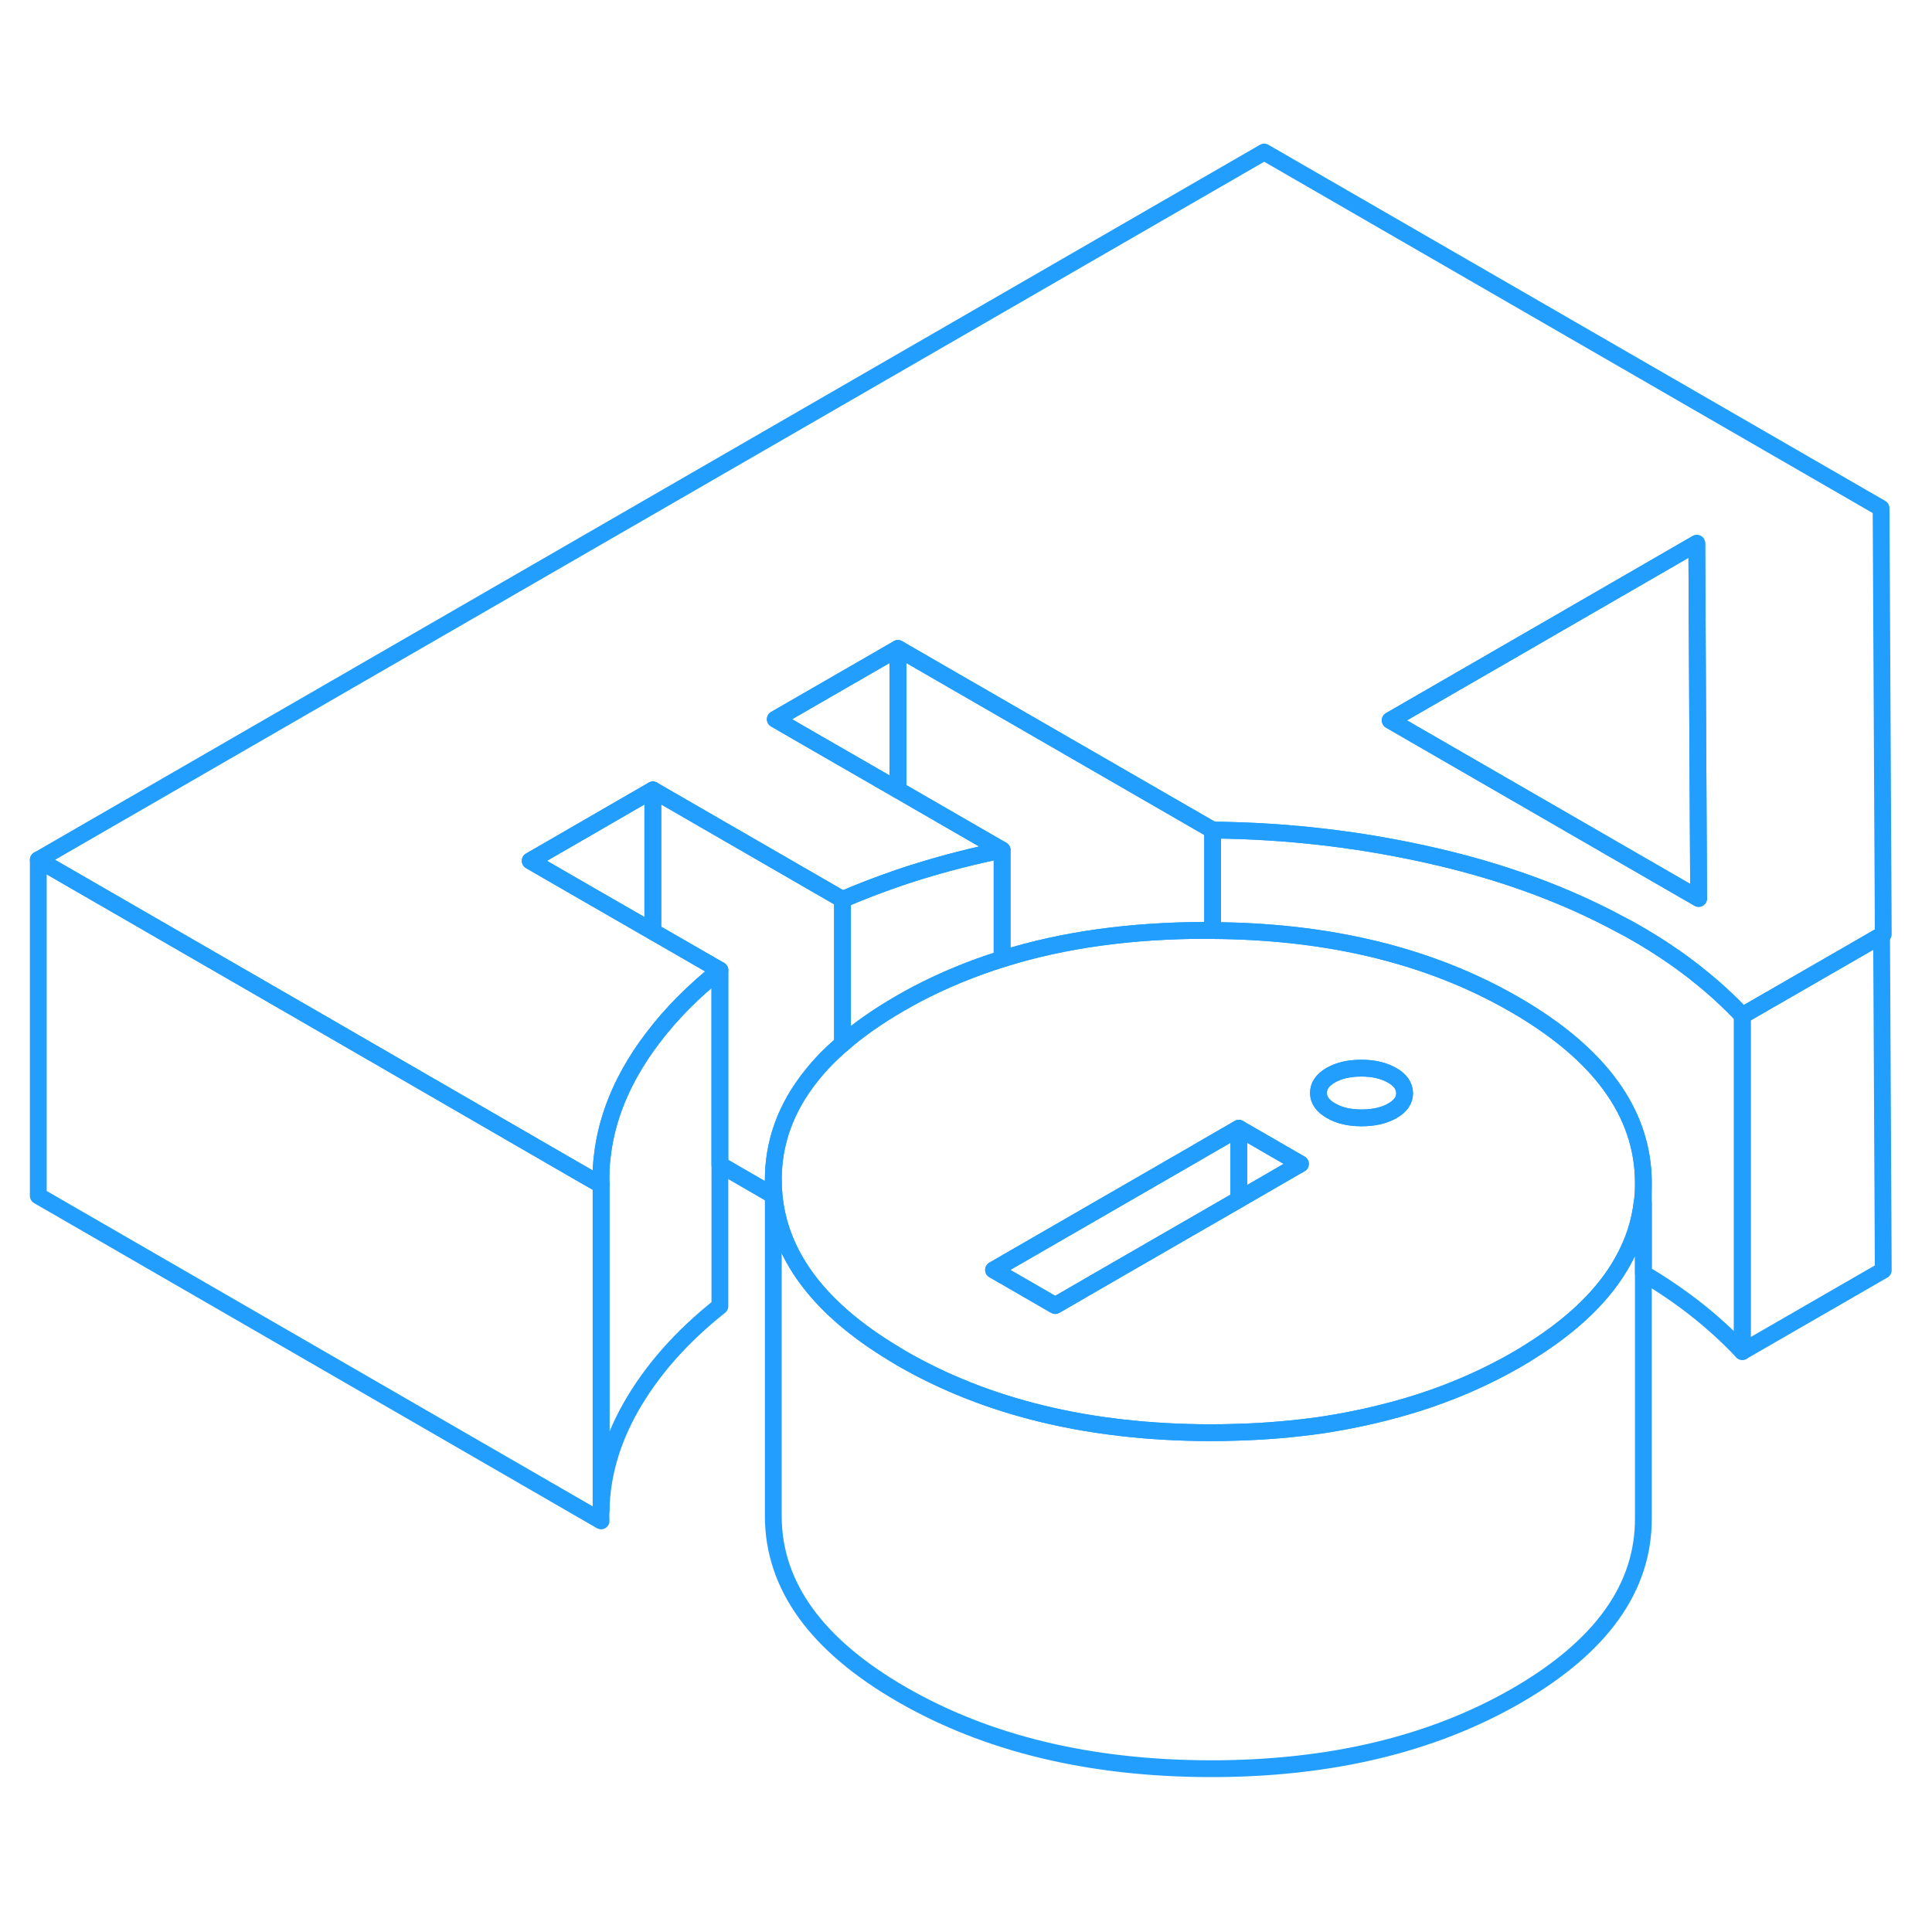 <svg width="48" height="48" viewBox="0 0 115 101" fill="none" xmlns="http://www.w3.org/2000/svg" stroke-width="1px" stroke-linecap="round" stroke-linejoin="round"><path d="M112.099 68.61L103.709 73.45V53.45L111.999 48.67L112.099 68.61Z" stroke="#229EFF" stroke-linejoin="round"/><path d="M103.71 53.45V73.45C102.85 72.54 101.9 71.67 100.86 70.86C99.92 70.13 98.91 69.44 97.82 68.8V63.37C97.8 59.25 95.24 55.73 90.17 52.8C89.82 52.6 89.46 52.4 89.1 52.21C84.32 49.71 78.68 48.43 72.18 48.39V42.41C76.75 42.45 81.24 42.99 85.63 44.02C89.59 44.95 93.18 46.27 96.4 48C96.76 48.18 97.11 48.38 97.46 48.58C98.69 49.29 99.82 50.05 100.86 50.86C100.92 50.91 100.98 50.95 101.03 51C102.01 51.77 102.9 52.59 103.71 53.45Z" stroke="#229EFF" stroke-linejoin="round"/><path d="M50.149 46.54V55.13C49.429 55.74 48.809 56.38 48.289 57.04C46.769 58.94 46.019 61.02 46.029 63.28V64.16L42.849 62.32V50.75L38.859 48.45V40.02L41.489 41.54L50.149 46.54Z" stroke="#229EFF" stroke-linejoin="round"/><path d="M59.649 43.6V50.08C57.829 50.65 56.119 51.36 54.499 52.21C54.189 52.38 53.879 52.55 53.569 52.73C52.259 53.49 51.119 54.28 50.149 55.13V46.54C51.219 46.08 52.319 45.66 53.449 45.27C53.859 45.13 54.279 44.99 54.709 44.86C56.299 44.37 57.939 43.95 59.649 43.6Z" stroke="#229EFF" stroke-linejoin="round"/><path d="M90.169 52.8C89.819 52.6 89.459 52.4 89.099 52.21C84.319 49.71 78.679 48.43 72.179 48.39C72.069 48.38 71.949 48.38 71.839 48.38C67.369 48.38 63.299 48.93 59.649 50.08C57.829 50.65 56.119 51.36 54.499 52.21C54.189 52.38 53.879 52.55 53.569 52.73C52.259 53.49 51.119 54.28 50.149 55.13C49.429 55.74 48.809 56.38 48.289 57.04C46.769 58.94 46.019 61.02 46.029 63.28C46.029 63.59 46.049 63.89 46.079 64.19C46.419 67.65 48.619 70.68 52.699 73.26C53.009 73.46 53.339 73.66 53.679 73.86C58.759 76.79 64.869 78.26 71.999 78.28C72.589 78.28 73.169 78.27 73.739 78.25C75.389 78.2 76.969 78.06 78.499 77.85C79.989 77.63 81.419 77.34 82.799 76.97C85.509 76.26 87.999 75.24 90.279 73.93C90.579 73.76 90.869 73.58 91.149 73.4C93.689 71.8 95.499 70.04 96.579 68.1C97.219 66.97 97.609 65.79 97.749 64.54C97.799 64.17 97.819 63.8 97.819 63.42V63.37C97.799 59.25 95.239 55.73 90.169 52.8ZM76.799 62.63L73.739 64.4L66.319 68.68L62.809 70.71L61.029 69.68L59.139 68.59L71.009 61.74L72.179 61.06L73.739 60.16L77.409 62.28L76.799 62.63ZM82.879 59.12C82.389 59.4 81.779 59.54 81.049 59.54C80.319 59.54 79.709 59.4 79.219 59.11C78.729 58.83 78.479 58.48 78.479 58.06C78.479 57.64 78.719 57.28 79.209 57C79.699 56.72 80.299 56.58 81.039 56.58C81.779 56.58 82.379 56.73 82.869 57.01C83.359 57.29 83.599 57.64 83.609 58.07C83.609 58.49 83.369 58.84 82.879 59.12Z" stroke="#229EFF" stroke-linejoin="round"/><path d="M97.819 64.58V83.37C97.839 87.49 95.329 91.01 90.279 93.93C85.229 96.84 79.139 98.29 71.999 98.28C64.869 98.26 58.759 96.79 53.679 93.86C48.599 90.93 46.049 87.4 46.029 83.28V63.28C46.029 63.59 46.049 63.89 46.079 64.19C46.419 67.65 48.619 70.68 52.699 73.26C53.009 73.46 53.339 73.66 53.679 73.86C58.759 76.79 64.869 78.26 71.999 78.28C72.589 78.28 73.169 78.27 73.739 78.25C75.389 78.2 76.969 78.06 78.499 77.85C79.989 77.63 81.419 77.34 82.799 76.97C85.509 76.26 87.999 75.24 90.279 73.93C90.579 73.76 90.869 73.58 91.149 73.4C93.689 71.8 95.499 70.04 96.579 68.1C97.219 66.97 97.609 65.79 97.749 64.54L97.819 64.58Z" stroke="#229EFF" stroke-linejoin="round"/><path d="M83.609 58.07C83.609 58.49 83.37 58.84 82.879 59.12C82.389 59.4 81.779 59.54 81.049 59.54C80.32 59.54 79.71 59.4 79.219 59.11C78.73 58.83 78.48 58.48 78.48 58.06C78.48 57.64 78.719 57.28 79.21 57C79.7 56.72 80.299 56.58 81.04 56.58C81.779 56.58 82.379 56.73 82.87 57.01C83.359 57.29 83.6 57.64 83.609 58.07Z" stroke="#229EFF" stroke-linejoin="round"/><path d="M77.409 62.28L76.799 62.63L73.739 64.4V60.16L77.409 62.28Z" stroke="#229EFF" stroke-linejoin="round"/><path d="M73.74 60.16V64.4L66.32 68.68L62.81 70.71L61.03 69.68L59.14 68.59L71.01 61.74L72.18 61.06L73.74 60.16Z" stroke="#229EFF" stroke-linejoin="round"/><path d="M111.969 23.25L75.249 2.05L2.279 44.18L19.599 54.18L34.279 62.67L35.779 63.53C35.759 62.93 35.779 62.34 35.859 61.75C36.059 60.07 36.619 58.41 37.529 56.79C37.919 56.1 38.359 55.43 38.859 54.78C39.939 53.35 41.269 52.01 42.849 50.75L38.859 48.45L34.189 45.76L31.559 44.24L38.859 40.02L41.489 41.54L50.149 46.54C51.219 46.08 52.319 45.66 53.449 45.27C53.859 45.13 54.279 44.99 54.709 44.86C56.299 44.37 57.939 43.95 59.649 43.6L53.449 40.02L48.779 37.33L46.149 35.81L53.449 31.6L56.079 33.12L72.179 42.41C76.749 42.45 81.239 42.99 85.629 44.02C89.589 44.95 93.179 46.27 96.399 48C96.759 48.18 97.109 48.38 97.459 48.58C98.689 49.29 99.819 50.05 100.859 50.86C100.919 50.91 100.979 50.95 101.029 51C102.009 51.77 102.899 52.59 103.709 53.45L111.999 48.67L112.099 48.61L111.969 23.25ZM101.009 46.42L100.069 45.88L82.749 35.88L90.979 31.13L100.999 25.34L101.059 36.95L101.109 46.48L101.009 46.42Z" stroke="#229EFF" stroke-linejoin="round"/><path d="M38.86 40.02V48.45L34.19 45.76L31.56 44.24L38.86 40.02Z" stroke="#229EFF" stroke-linejoin="round"/><path d="M101.109 46.48L101.009 46.42L100.069 45.88L82.749 35.88L90.979 31.13L100.999 25.34L101.059 36.95L101.109 46.48Z" stroke="#229EFF" stroke-linejoin="round"/><path d="M35.779 63.53V82.89C35.769 83.1 35.769 83.32 35.779 83.53L2.279 64.18V44.18L19.599 54.18L34.279 62.67L35.779 63.53Z" stroke="#229EFF" stroke-linejoin="round"/><path d="M42.85 50.75V70.75C40.54 72.58 38.77 74.6 37.53 76.79C36.41 78.78 35.82 80.82 35.78 82.89V63.53C35.76 62.93 35.78 62.34 35.86 61.75C36.06 60.07 36.62 58.41 37.53 56.79C37.92 56.1 38.36 55.43 38.86 54.78C39.94 53.35 41.27 52.01 42.85 50.75Z" stroke="#229EFF" stroke-linejoin="round"/><path d="M53.449 31.6V40.02L48.779 37.33L46.149 35.81L53.449 31.6Z" stroke="#229EFF" stroke-linejoin="round"/><path d="M72.179 42.41V48.39C72.069 48.38 71.949 48.38 71.839 48.38C67.369 48.38 63.299 48.93 59.649 50.08V43.6L53.449 40.02V31.6L56.079 33.12L72.179 42.41Z" stroke="#229EFF" stroke-linejoin="round"/></svg>